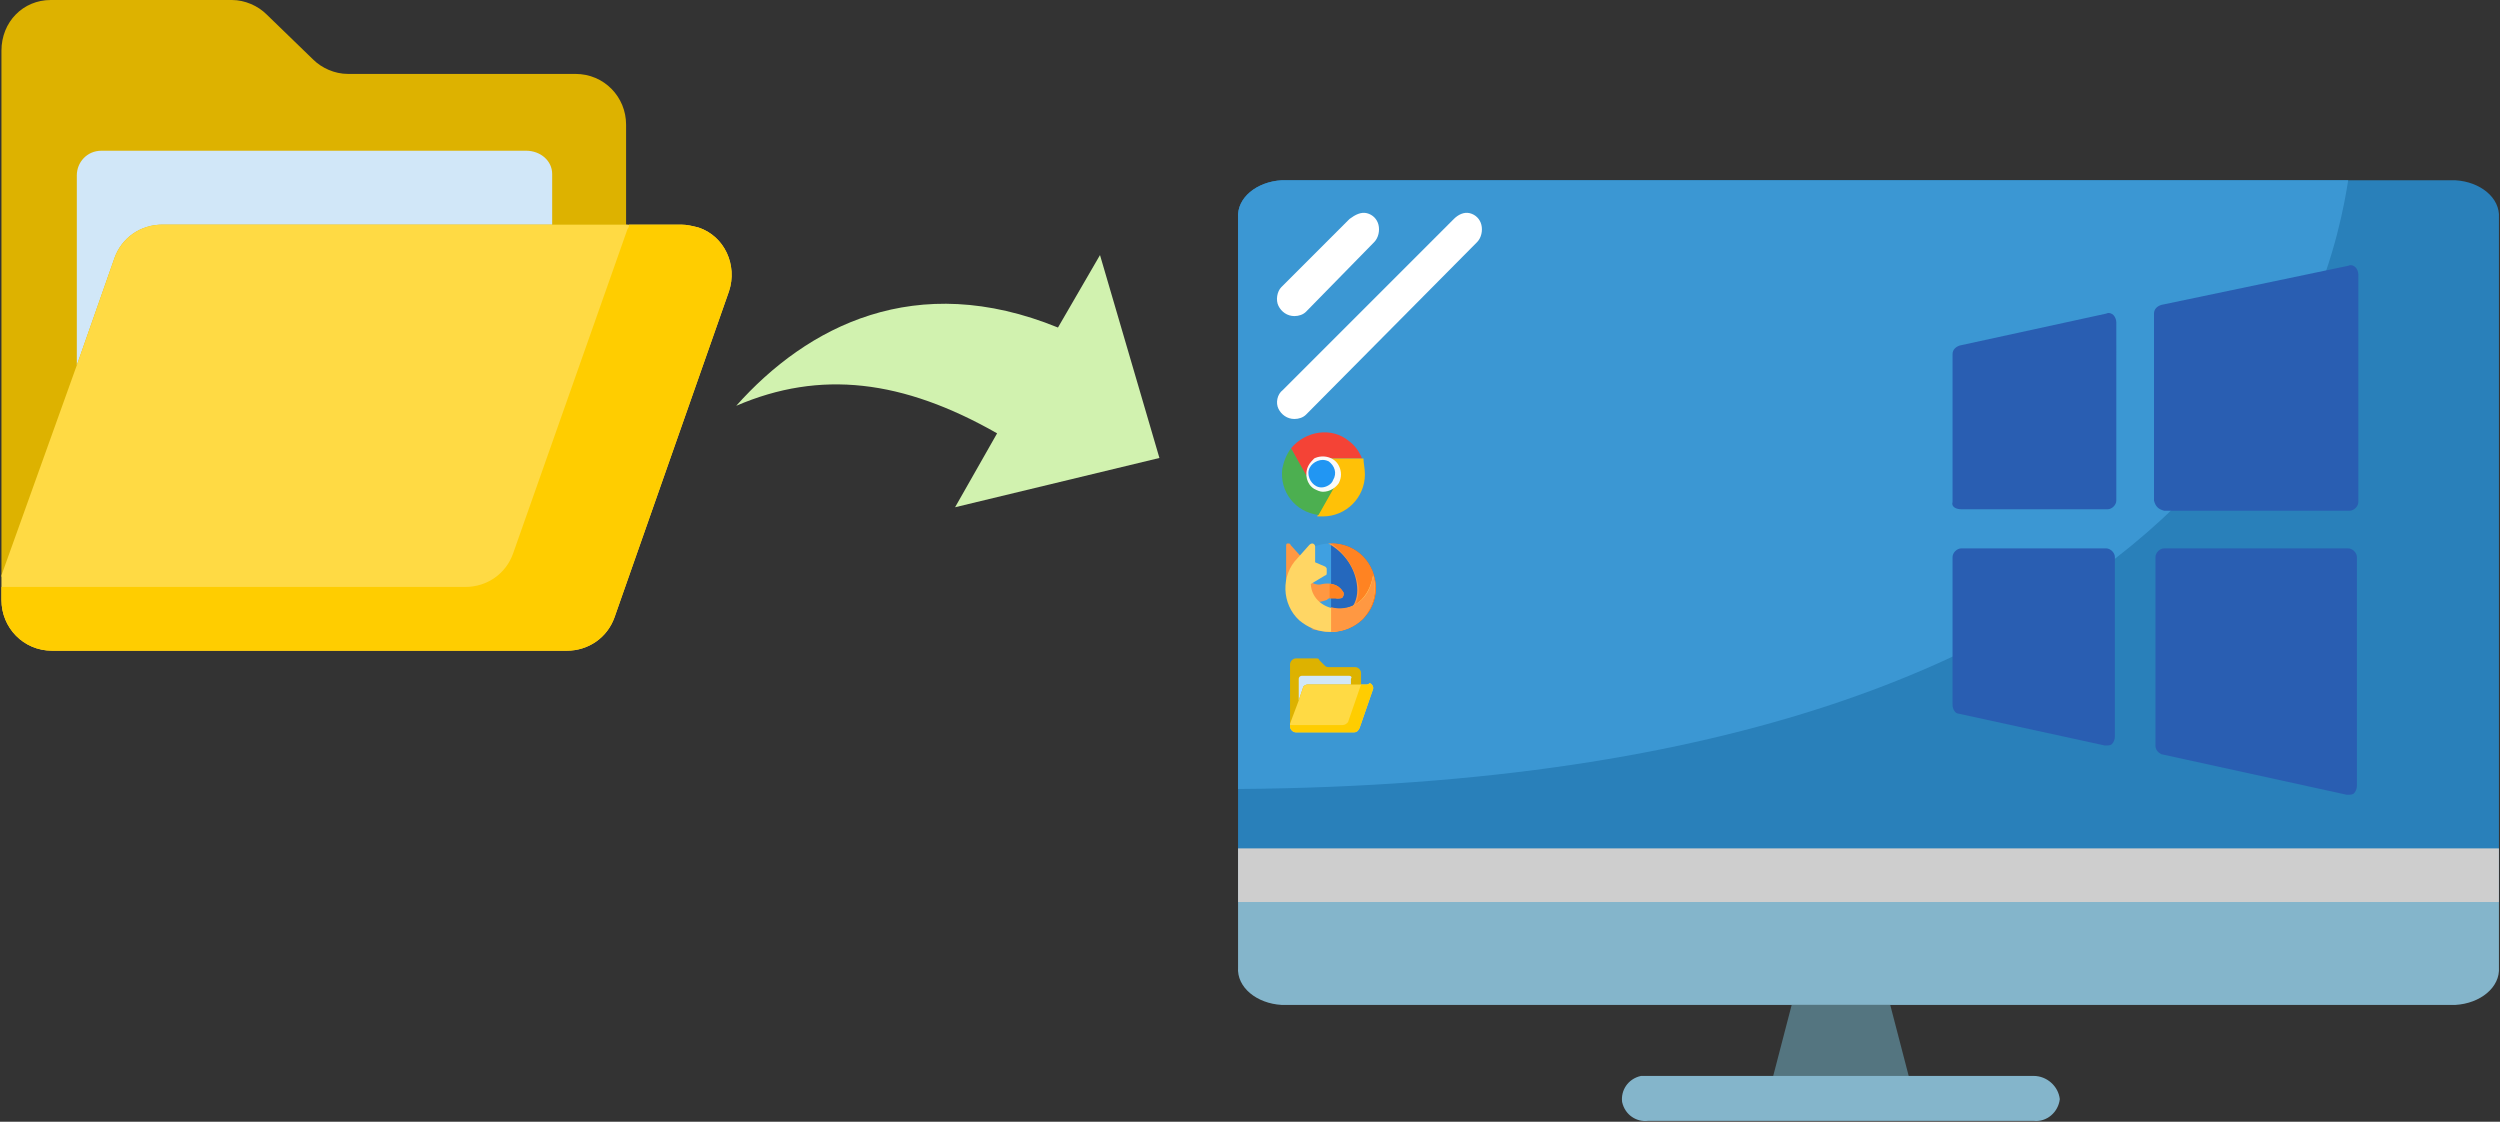 <?xml version="1.0" encoding="utf-8"?>
<!-- Generator: Adobe Illustrator 23.1.1, SVG Export Plug-In . SVG Version: 6.00 Build 0)  -->
<svg version="1.1" id="Capa_1" xmlns="http://www.w3.org/2000/svg" xmlns:xlink="http://www.w3.org/1999/xlink" x="0px" y="0px"
	 viewBox="0 0 172.5 77.4" style="enable-background:new 0 0 172.5 77.4;" xml:space="preserve">
<rect x="0" y="0" width="172.5" height="77.4" fill="#333333" stroke="none"/>
<style type="text/css">
	.st0{fill:#FFD2B3;}
	.st1{fill:#FC5E5E;}
	.st2{fill:#2980BA;}
	.st3{fill:#3B97D3;}
	.st4{fill:#84B5CB;}
	.st5{fill:#547580;}
	.st6{fill:#FFFFFF;}
	.st7{fill:#CECECE;}
	.st8{fill:#295EB2;}
	.st9{fill:#F44336;}
	.st10{fill:#FFC107;}
	.st11{fill:#4CAF50;}
	.st12{fill:#2196F3;}
	.st13{fill:#FAFAFA;}
	.st14{fill:#3FA0E1;}
	.st15{fill:#2568BD;}
	.st16{fill:#FF9842;}
	.st17{fill:#FF8322;}
	.st18{fill:#FFD664;}
	.st19{fill:#DDB200;}
	.st20{fill:#D1E7F8;}
	.st21{fill:#FFDA44;}
	.st22{fill:#FFCD00;}
	.st23{opacity:0.742;}
	.st24{fill:#FCFCFC;}
	.st25{clip-path:url(#SVGID_2_);}
	.st26{fill:#485160;}
	.st27{clip-path:url(#SVGID_4_);}
	.st28{fill:#D1F2AF;}
</style>
<g id="Page-1" transform="translate(85.326 12.439)">
	<g id="Group_33" transform="translate(0)">
		<path id="Shape" class="st2" d="M87.1,2.6v47.2h-87V2.6C0,1.2,1.4,0.1,3.1,0h81C85.8,0.1,87.2,1.2,87.1,2.6z"/>
		<path id="Path_35" class="st3" d="M76.7,0C75.6,6.9,69,41.5,0.1,42V2.6C0,1.2,1.4,0.1,3.1,0H76.7z"/>
		<path id="Path_36" class="st4" d="M87.1,49.8v4.5c0.1,1.4-1.3,2.5-3,2.6h-81c-1.7-0.1-3.1-1.2-3-2.6v-4.5H87.1z"/>
		<path id="Path_37" class="st5" d="M46.4,61.9H37l1.3-5h6.8L46.4,61.9z"/>
		<path id="Path_38" class="st4" d="M56.8,63.4c-0.1,0.9-0.9,1.6-1.8,1.5H28.4c-0.8,0.1-1.6-0.4-1.8-1.3c-0.1-0.8,0.4-1.6,1.3-1.8
			c0.2,0,0.3,0,0.5,0H55C55.9,61.8,56.7,62.5,56.8,63.4z"/>
		<g id="Group_32" transform="translate(2.689 2.271)">
			<path id="Path_39" class="st6" d="M1.3,7.1c-0.5,0-0.9-0.3-1.1-0.7C0,6,0.1,5.4,0.4,5.1l4.7-4.7C5.5,0.1,5.9-0.1,6.3,0
				c0.4,0.1,0.7,0.4,0.8,0.8c0.1,0.4,0,0.9-0.3,1.2L2.1,6.8C1.9,7,1.6,7.1,1.3,7.1z"/>
			<path id="Path_40" class="st6" d="M1.3,14.2c-0.5,0-0.9-0.3-1.1-0.7c-0.2-0.4-0.1-1,0.3-1.3L12.3,0.4C12.6,0.1,13-0.1,13.4,0
				c0.4,0.1,0.7,0.4,0.8,0.8c0.1,0.4,0,0.9-0.3,1.2L2.1,13.9C1.9,14.1,1.6,14.2,1.3,14.2z"/>
		</g>
		<rect id="Rectangle_386" x="0.1" y="46.1" class="st7" width="87" height="3.7"/>
		<path id="Path_41" class="st8" d="M50,22.7h10.1c0.3,0,0.6-0.3,0.6-0.6c0,0,0,0,0,0V9.8c0-0.2-0.1-0.4-0.2-0.5
			c-0.1-0.1-0.3-0.2-0.5-0.1l-10.1,2.2c-0.3,0.1-0.5,0.3-0.5,0.6v10.2C49.3,22.5,49.6,22.7,50,22.7C50,22.7,50,22.7,50,22.7z"/>
		<path id="Path_42" class="st8" d="M63.8,39.6l12.8,2.8c0,0,0.1,0,0.1,0c0.1,0,0.3,0,0.4-0.1c0.1-0.1,0.2-0.3,0.2-0.5V26
			c0-0.3-0.3-0.6-0.6-0.6H64c-0.3,0-0.6,0.3-0.6,0.6V39C63.4,39.3,63.6,39.5,63.8,39.6z"/>
		<path id="Path_43" class="st8" d="M64,22.8h12.8c0.3,0,0.6-0.3,0.6-0.6V6.5c0-0.2-0.1-0.4-0.2-0.5c-0.1-0.1-0.3-0.2-0.5-0.1
			L63.8,8.6c-0.3,0.1-0.5,0.3-0.5,0.6v12.9C63.4,22.5,63.6,22.7,64,22.8z"/>
		<path id="Path_44" class="st8" d="M49.8,36.8L59.9,39c0,0,0.1,0,0.1,0c0.1,0,0.3,0,0.4-0.1c0.1-0.1,0.2-0.3,0.2-0.5V26
			c0-0.3-0.3-0.6-0.6-0.6l0,0H50c-0.3,0-0.6,0.3-0.6,0.6v0v10.2C49.4,36.5,49.6,36.8,49.8,36.8z"/>
	</g>
	<g id="Group_34" transform="translate(3.053 17.394)">
		<path id="Path_45" class="st9" d="M5.6,1.8H2.9c-0.6,0-1.1,0.5-1.1,1.1c0,0.2,0,0.4,0.1,0.5L0.7,1.1c1-1.2,2.8-1.5,4-0.5
			C5.1,0.9,5.4,1.3,5.6,1.8z"/>
		<path id="Path_46" class="st10" d="M5.8,2.9c0,1.6-1.3,2.9-2.9,2.9c-0.1,0-0.2,0-0.4,0l1.3-2.3C4.2,2.9,4,2.2,3.5,1.9
			C3.3,1.8,3.1,1.8,3,1.8h2.7C5.7,2.1,5.8,2.5,5.8,2.9z"/>
		<path id="Path_47" class="st11" d="M3.9,3.4L2.6,5.7l0,0C1,5.5-0.1,4.1,0.1,2.5c0,0,0,0,0,0c0.1-0.5,0.3-1,0.6-1.4L2,3.4l0,0
			c0.3,0.5,1,0.7,1.5,0.4C3.6,3.7,3.8,3.6,3.9,3.4z"/>
		<path id="Path_48" class="st9" d="M3.9,3.4c-0.3,0.5-1,0.7-1.5,0.4C2.3,3.7,2.1,3.6,2,3.4l0,0C1.7,2.9,1.9,2.2,2.4,1.9
			c0,0,0,0,0,0C2.6,1.8,2.8,1.8,3,1.8l0,0C3.5,1.8,4,2.3,4,2.9C4,3.1,4,3.2,3.9,3.4L3.9,3.4z"/>
		<path id="Path_49" class="st12" d="M3.9,3.4c-0.3,0.5-1,0.7-1.5,0.4C2.3,3.7,2.1,3.6,2,3.4l0,0C1.7,2.9,1.9,2.2,2.4,1.9
			c0,0,0,0,0,0C2.6,1.8,2.8,1.8,3,1.8l0,0C3.5,1.8,4,2.3,4,2.9C4,3.1,4,3.2,3.9,3.4L3.9,3.4z"/>
		<path id="Path_50" class="st13" d="M2.9,4.1C2.7,4.1,2.5,4,2.3,3.9C1.8,3.6,1.6,2.9,1.9,2.3C2,2.1,2.2,1.9,2.3,1.8
			C2.9,1.5,3.7,1.7,4,2.3c0.2,0.4,0.2,0.8,0,1.2l0,0C3.8,3.8,3.4,4.1,2.9,4.1z M2.9,1.9c-0.5,0-1,0.4-1,0.9s0.4,1,0.9,1
			c0.3,0,0.7-0.2,0.8-0.5l0,0c0.3-0.5,0.1-1-0.3-1.3c0,0,0,0,0,0C3.3,2,3.1,1.9,2.9,1.9L2.9,1.9z"/>
	</g>
	<g id="Group_36" transform="translate(3.318 25.059)">
		<path id="Path_51" class="st14" d="M3.2,6.1c-1.7,0-3.1-1.4-3.1-3.1S1.5,0,3.2,0c1.7,0,3.1,1.4,3.1,3.1l0,0
			C6.2,4.8,4.9,6.1,3.2,6.1C3.2,6.1,3.2,6.1,3.2,6.1z"/>
		<path id="Path_52" class="st15" d="M3.2,0v6.1c1.7,0,3.1-1.3,3.1-3C6.3,1.4,5,0,3.3,0C3.2,0,3.2,0,3.2,0z"/>
		<path id="Path_53" class="st16" d="M3.2,0H3C4.1,0.6,4.9,1.7,5,3c0.1,1.2-0.6,2.4-3.2,2.9C2.3,6,2.7,6.1,3.2,6.1
			c1.7,0,3.1-1.4,3.1-3.1C6.2,1.4,4.8,0,3.2,0L3.2,0z"/>
		<path id="Path_54" class="st17" d="M3.2,0L3.2,0c1,0.7,1.7,1.8,1.9,3c0.1,1.2-0.7,2.2-1.9,2.5v0.6c1.7,0,3.1-1.3,3.1-3
			C6.3,1.4,5,0,3.3,0C3.2,0,3.2,0,3.2,0z"/>
		<g id="Group_35" transform="translate(0)">
			<path id="Path_55" class="st16" d="M1.3,1.1l-0.9-1C0.4,0,0.3,0,0.2,0C0.1,0,0.1,0.1,0.1,0.2v2.9c0,0.1,0.1,0.2,0.2,0.2
				c0.1,0,0.2-0.1,0.2-0.2c0-0.5,0.2-1,0.4-1.5L1.3,1.1z"/>
			<path id="Path_56" class="st16" d="M2,4c0,0-0.1,0-0.1-0.1C1.6,3.6,1.4,3.2,1.4,2.7c0-0.1,0.1-0.2,0.2-0.2c0,0,0.1,0,0.1,0.1
				C2,2.8,2.3,2.9,2.6,2.8c0.5-0.1,1.1,0,1.4,0.5c0.1,0.1,0.1,0.3,0,0.4C4,3.8,3.8,3.8,3.6,3.8C3.4,3.7,3.1,3.7,2.9,3.9
				C2.6,4,2.3,4.1,2,4z"/>
		</g>
		<path id="Path_57" class="st18" d="M6.1,2.2C5.5,5.5,1.9,4.9,1.8,2.8l1-0.6c0.1,0,0.1-0.1,0.1-0.2V1.8c0-0.1,0-0.1-0.1-0.2
			L2.1,1.3V0.2C2.1,0.1,2,0,1.9,0C1.9,0,1.8,0,1.7,0.1L0.9,1c-1.2,1.2-1.1,3.2,0.1,4.3c0.6,0.5,1.3,0.8,2.1,0.8
			c0.8,0,1.6-0.3,2.2-0.9C6.1,4.4,6.4,3.3,6.1,2.2z"/>
		<path id="Path_58" class="st17" d="M4,3.3C3.8,3,3.5,2.8,3.1,2.8v1c0.2,0,0.3,0,0.5,0c0.1,0,0.3,0,0.4-0.1C4.1,3.5,4.1,3.4,4,3.3z
			"/>
		<path id="Path_59" class="st16" d="M6.1,2.2c-0.3,2-1.8,2.5-2.9,2.2v1.7c0.8,0,1.6-0.3,2.2-0.9C6.1,4.4,6.4,3.3,6.1,2.2z"/>
	</g>
	<g id="Folder" transform="translate(3.587 32.992)">
		<path id="Path_60" class="st19" d="M5,1.8V1c0-0.2-0.2-0.4-0.4-0.4H2.8c-0.1,0-0.2,0-0.3-0.1L2.1,0.1C2.1,0,2,0,1.9,0H0.5
			C0.3,0,0.1,0.2,0.1,0.4v4.1H5L5,1.8L5,1.8z"/>
		<path id="Path_61" class="st20" d="M4.2,1.2H0.9c-0.1,0-0.2,0.1-0.2,0.2v1.5L1,2C1,1.9,1.2,1.8,1.3,1.8h3V1.4
			C4.4,1.3,4.3,1.2,4.2,1.2z"/>
		<path id="Path_62" class="st21" d="M5.4,1.8H1.3C1.2,1.8,1,1.9,1,2L0.7,2.9L0.1,4.5v0.2c0,0.2,0.2,0.4,0.4,0.4h4
			c0.2,0,0.3-0.1,0.4-0.3l0.9-2.6c0.1-0.2,0-0.4-0.2-0.5C5.5,1.8,5.4,1.8,5.4,1.8L5.4,1.8z"/>
		<path id="Path_63" class="st22" d="M5.4,1.8H5c0,0,0,0,0,0L4.1,4.4C4,4.5,3.9,4.6,3.7,4.6H0.1v0.1c0,0.2,0.2,0.4,0.4,0.4h4
			c0.2,0,0.3-0.1,0.4-0.3l0.9-2.6c0.1-0.2,0-0.4-0.2-0.5C5.5,1.8,5.5,1.8,5.4,1.8L5.4,1.8z"/>
	</g>
</g>
<g id="Folder-2">
	<path id="Path_64" class="st19" d="M43.2,15.5V8.6c0-1.9-1.5-3.5-3.5-3.5H24c-0.9,0-1.8-0.4-2.4-1L18.4,1c-0.6-0.6-1.5-1-2.4-1H3.5
		C1.6,0,0.1,1.5,0.1,3.5l0,0v36.3h43.2V15.5z"/>
	<path id="Path_65" class="st20" d="M36.3,10.4H7c-1,0-1.7,0.8-1.7,1.7v13.1l2.6-7.4c0.5-1.4,1.8-2.3,3.3-2.3h26.9v-3.5
		C38.1,11.1,37.3,10.4,36.3,10.4z"/>
	<path id="Path_66" class="st21" d="M47,15.5H11.2c-1.5,0-2.8,0.9-3.3,2.3l-2.6,7.4L0.1,39.7v1.7c0,1.9,1.5,3.5,3.5,3.5h35.5
		c1.5,0,2.8-0.9,3.3-2.3l7.9-22.5c0.6-1.8-0.3-3.8-2.1-4.4C47.8,15.6,47.4,15.5,47,15.5z"/>
	<path id="Path_67" class="st22" d="M47,15.5h-3.6c0,0.1,0,0.2-0.1,0.3l-7.9,22.4c-0.5,1.4-1.8,2.3-3.3,2.3H0.1v0.9
		c0,1.9,1.5,3.5,3.5,3.5h35.5c1.5,0,2.8-0.9,3.3-2.3l7.9-22.5c0.6-1.8-0.3-3.8-2.1-4.4C47.8,15.6,47.4,15.5,47,15.5z"/>
</g>
<g>
	<g id="reply_1_">
		<path class="st28" d="M73,22.6l2.9-5l4.1,14L65.9,35l2.9-5.1c-6.5-3.7-12.2-4.4-18-1.9C55.7,22.5,63.2,18.6,73,22.6z"/>
	</g>
</g>
</svg>
